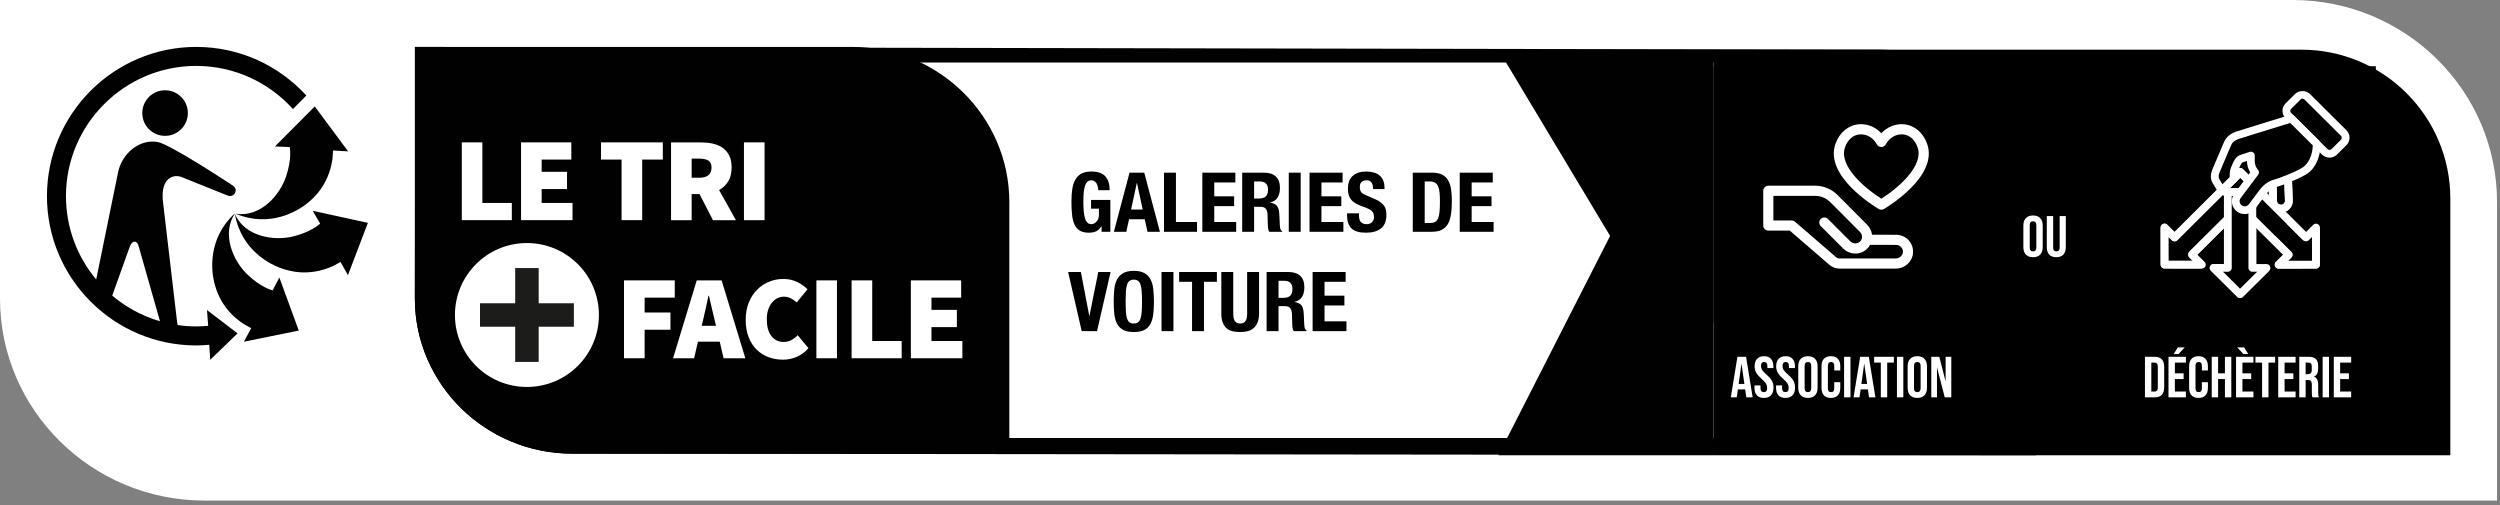 <svg width="302" height="61" viewBox="0 0 302 61" fill="none" xmlns="http://www.w3.org/2000/svg">
<rect x="0" y="0" width="302" height="61" fill="#808080" stroke="none"/>
<g clip-path="url(#clip0_72_4486)">
<path d="M24.698 60.469C11.078 60.469 0 49.521 0 36.062V0H276.948C290.563 0 301.641 10.948 301.641 24.406V60.469" fill="white"/>
<path d="M244.083 52.911H69.135C59.687 52.911 52 45.354 52 36.062V7.557H226.948C236.396 7.557 244.083 15.114 244.083 24.406V52.911ZM227 6L50.167 5.667L50.114 36.062C50.114 46.396 58.646 54.802 69.135 54.802L245.969 55V24.406C245.969 14.073 237.49 6 227 6Z" fill="#010101"/>
<path d="M102.901 5.667H50.114V36.062C50.114 46.396 58.646 54.802 69.135 54.802H121.927V24.406C121.927 14.073 113.391 5.667 102.901 5.667Z" fill="#010101"/>
<path d="M63.651 29.359C58.849 29.359 54.958 33.25 54.958 38.052C54.958 42.854 58.849 46.745 63.651 46.745C68.458 46.745 72.349 42.854 72.349 38.052C72.349 33.25 68.458 29.359 63.651 29.359Z" fill="white"/>
<path d="M69.323 39.469H65.073V43.719H62.234V39.469H57.984V36.636H62.234V32.38H65.073V36.636H69.323" fill="#1C1C1B"/>
<path d="M55.786 26.594V17.198H58.271V24.516H61.828V26.594" fill="white"/>
<path d="M62.943 26.594V17.198H69.016V19.276H65.432V20.755H68.495V22.838H65.432V24.516H69.161V26.594" fill="white"/>
<path d="M75.088 26.594V19.276H72.604V17.198H80.068V19.276H77.578V26.594" fill="white"/>
<path d="M83.552 21.474H84.448C85.448 21.474 85.953 21.062 85.953 20.234C85.953 19.828 85.823 19.547 85.568 19.396C85.312 19.239 84.938 19.161 84.448 19.161H83.552V21.474ZM81.062 26.599V17.198H84.62C85.125 17.198 85.604 17.245 86.062 17.338C86.521 17.438 86.917 17.599 87.26 17.833C87.604 18.062 87.875 18.375 88.078 18.766C88.281 19.156 88.38 19.646 88.38 20.234C88.38 20.906 88.245 21.469 87.969 21.911C87.698 22.354 87.328 22.698 86.865 22.953L88.901 26.599H86.125L84.505 23.443H83.552V26.599" fill="white"/>
<path d="M89.87 26.599H92.359V17.198H89.87V26.599Z" fill="white"/>
<path d="M75.38 43.276V33.87H81.51V35.953H77.87V37.75H80.99V39.833H77.87V43.276" fill="white"/>
<path d="M84.922 38.703L84.76 39.354H86.495L86.338 38.703C86.224 38.25 86.104 37.76 85.99 37.229C85.875 36.698 85.76 36.198 85.641 35.724H85.583C85.479 36.203 85.37 36.708 85.26 37.234C85.151 37.76 85.036 38.25 84.922 38.703ZM81.307 43.276L84.167 33.87H87.172L90.036 43.276H87.406L86.943 41.276H84.312L83.849 43.276" fill="white"/>
<path d="M94.562 43.448C93.969 43.448 93.396 43.349 92.854 43.151C92.307 42.953 91.833 42.651 91.422 42.255C91.01 41.854 90.682 41.354 90.443 40.75C90.203 40.146 90.083 39.448 90.083 38.646C90.083 37.854 90.208 37.151 90.458 36.542C90.708 35.927 91.042 35.411 91.463 34.995C91.88 34.573 92.365 34.25 92.911 34.031C93.458 33.807 94.026 33.698 94.625 33.698C95.25 33.698 95.812 33.823 96.302 34.068C96.797 34.312 97.208 34.604 97.547 34.943L96.245 36.531C96.016 36.333 95.776 36.167 95.531 36.031C95.281 35.906 95 35.839 94.682 35.839C94.401 35.839 94.141 35.901 93.896 36.026C93.651 36.151 93.432 36.333 93.245 36.562C93.057 36.792 92.906 37.078 92.797 37.417C92.682 37.75 92.63 38.135 92.63 38.557C92.63 39.448 92.812 40.125 93.187 40.599C93.557 41.068 94.047 41.307 94.651 41.307C95.021 41.307 95.344 41.229 95.63 41.068C95.911 40.906 96.156 40.719 96.359 40.495L97.661 42.057C97.255 42.521 96.792 42.87 96.266 43.099C95.74 43.333 95.172 43.448 94.562 43.448Z" fill="white"/>
<path d="M98.62 43.276H101.104V33.87H98.62V43.276Z" fill="white"/>
<path d="M102.875 43.276V33.87H105.365V41.193H108.922V43.276" fill="white"/>
<path d="M110.031 43.276V33.87H116.109V35.953H112.521V37.432H115.589V39.516H112.521V41.193H116.255V43.276" fill="white"/>
<path fill-rule="evenodd" clip-rule="evenodd" d="M16.26 29.193C16.26 29.193 15.912 29.151 15.677 29.797L13.557 35.708C15.224 37.12 17.182 38.182 19.328 38.807L16.755 29.771C16.578 29.125 16.26 29.193 16.26 29.193ZM5.672 23.698C5.672 13.755 13.76 5.667 23.703 5.667C28.963 5.667 33.708 7.932 37.005 11.536L35.391 13.177C32.51 9.979 28.338 7.963 23.703 7.963C15.026 7.963 7.969 15.021 7.969 23.698C7.969 27.521 9.344 31.031 11.62 33.76L14.266 20.797C14.74 18.51 16.885 16.755 19.052 17.156C20.641 17.458 28.094 22.396 28.094 22.396C28.729 22.802 28.375 23.349 28.375 23.349C28.375 23.349 28.073 23.875 27.448 23.604L21.979 21.406C21.005 20.995 19.432 21.432 19.667 24.188L21.38 38.786L21.453 39.266C22.188 39.375 22.938 39.432 23.703 39.432C24.188 39.432 24.672 39.401 25.146 39.354L25.005 37.453L28.698 40.271L25.396 43.464L25.276 41.651C24.755 41.698 24.234 41.729 23.703 41.729C13.76 41.729 5.672 33.641 5.672 23.698ZM19.938 16.412C18.417 16.412 17.188 15.182 17.188 13.656C17.188 12.135 18.417 10.906 19.938 10.906C21.458 10.906 22.693 12.135 22.693 13.656C22.693 15.182 21.458 16.412 19.938 16.412ZM37.105 24.564C37.736 24.054 39.7 22.47 40.161 19.193L40.234 18.182L42.052 18.286L38.026 12.854L33.213 17.693L34.979 17.766L35 17.771C35.041 17.969 35.245 19.266 34.557 21.318C33.797 23.604 31.437 26.292 28.463 25.818C32.646 27.568 36.031 25.438 37.094 24.573L37.105 24.564ZM28.375 25.849C29.578 28.609 33.115 29.141 35.448 28.552C37.521 28.026 38.505 27.172 38.672 27.016L38.661 27L37.776 25.463L44.443 26.922L42.031 33.239L41.135 31.646L40.266 32.12C37.265 33.498 34.874 32.706 34.098 32.449L34.078 32.443C32.781 32.016 29.156 30.312 28.375 25.849ZM28.406 25.745C26.713 28.234 28.151 31.51 29.896 33.172C31.489 34.682 32.766 35.036 32.932 35.078L33.745 33.521L36.089 39.932L29.463 41.281L30.344 39.646L29.448 39.146C26.689 37.349 26.082 34.917 25.882 34.116L25.875 34.089C25.542 32.76 25.047 28.786 28.406 25.745Z" fill="#010101"/>
<path d="M132.67 22.98C132.67 22.847 132.653 22.71 132.62 22.57C132.593 22.43 132.547 22.303 132.48 22.19C132.413 22.07 132.327 21.973 132.22 21.9C132.12 21.82 131.997 21.78 131.85 21.78C131.503 21.78 131.253 21.973 131.1 22.36C130.947 22.747 130.87 23.387 130.87 24.28C130.87 24.707 130.883 25.093 130.91 25.44C130.937 25.787 130.983 26.083 131.05 26.33C131.123 26.57 131.223 26.757 131.35 26.89C131.483 27.017 131.653 27.08 131.86 27.08C131.947 27.08 132.04 27.057 132.14 27.01C132.247 26.963 132.343 26.893 132.43 26.8C132.523 26.707 132.6 26.59 132.66 26.45C132.72 26.303 132.75 26.133 132.75 25.94V25.21H131.8V24.15H134.13V28H133.07V27.34H133.05C132.877 27.62 132.667 27.82 132.42 27.94C132.18 28.053 131.89 28.11 131.55 28.11C131.11 28.11 130.75 28.033 130.47 27.88C130.197 27.727 129.98 27.49 129.82 27.17C129.667 26.85 129.563 26.457 129.51 25.99C129.457 25.517 129.43 24.97 129.43 24.35C129.43 23.75 129.467 23.223 129.54 22.77C129.62 22.317 129.753 21.94 129.94 21.64C130.127 21.333 130.373 21.103 130.68 20.95C130.987 20.797 131.37 20.72 131.83 20.72C132.617 20.72 133.183 20.917 133.53 21.31C133.877 21.697 134.05 22.253 134.05 22.98H132.67ZM138.037 25.31L137.347 22.1H137.327L136.637 25.31H138.037ZM138.227 20.86L140.117 28H138.617L138.287 26.49H136.387L136.057 28H134.557L136.447 20.86H138.227ZM140.613 28V20.86H142.053V26.82H144.603V28H140.613ZM149.232 20.86V22.04H146.682V23.72H149.082V24.9H146.682V26.82H149.332V28H145.242V20.86H149.232ZM150.057 20.86H152.717C153.317 20.86 153.783 21.013 154.117 21.32C154.45 21.62 154.617 22.08 154.617 22.7C154.617 23.18 154.52 23.573 154.327 23.88C154.133 24.18 153.833 24.373 153.427 24.46V24.48C153.787 24.533 154.05 24.65 154.217 24.83C154.383 25.01 154.487 25.3 154.527 25.7C154.54 25.833 154.55 25.98 154.557 26.14C154.563 26.293 154.57 26.467 154.577 26.66C154.59 27.04 154.61 27.33 154.637 27.53C154.677 27.73 154.763 27.867 154.897 27.94V28H153.337C153.263 27.9 153.217 27.787 153.197 27.66C153.177 27.527 153.163 27.39 153.157 27.25L153.117 25.88C153.103 25.6 153.033 25.38 152.907 25.22C152.78 25.06 152.567 24.98 152.267 24.98H151.497V28H150.057V20.86ZM151.497 23.98H152.097C152.443 23.98 152.71 23.9 152.897 23.74C153.083 23.573 153.177 23.297 153.177 22.91C153.177 22.25 152.843 21.92 152.177 21.92H151.497V23.98ZM155.683 28V20.86H157.123V28H155.683ZM162.181 20.86V22.04H159.631V23.72H162.031V24.9H159.631V26.82H162.281V28H158.191V20.86H162.181ZM164.166 25.77V25.98C164.166 26.147 164.179 26.3 164.206 26.44C164.233 26.573 164.283 26.687 164.356 26.78C164.429 26.873 164.526 26.947 164.646 27C164.773 27.053 164.929 27.08 165.116 27.08C165.336 27.08 165.533 27.01 165.706 26.87C165.886 26.723 165.976 26.5 165.976 26.2C165.976 26.04 165.953 25.903 165.906 25.79C165.866 25.67 165.796 25.563 165.696 25.47C165.596 25.377 165.463 25.293 165.296 25.22C165.136 25.14 164.936 25.06 164.696 24.98C164.376 24.873 164.099 24.757 163.866 24.63C163.633 24.503 163.436 24.357 163.276 24.19C163.123 24.017 163.009 23.82 162.936 23.6C162.863 23.373 162.826 23.113 162.826 22.82C162.826 22.113 163.023 21.587 163.416 21.24C163.809 20.893 164.349 20.72 165.036 20.72C165.356 20.72 165.649 20.757 165.916 20.83C166.189 20.897 166.423 21.01 166.616 21.17C166.816 21.323 166.969 21.523 167.076 21.77C167.189 22.01 167.246 22.3 167.246 22.64V22.84H165.866C165.866 22.5 165.806 22.24 165.686 22.06C165.566 21.873 165.366 21.78 165.086 21.78C164.926 21.78 164.793 21.803 164.686 21.85C164.579 21.897 164.493 21.96 164.426 22.04C164.366 22.113 164.323 22.2 164.296 22.3C164.276 22.4 164.266 22.503 164.266 22.61C164.266 22.83 164.313 23.017 164.406 23.17C164.499 23.317 164.699 23.453 165.006 23.58L166.116 24.06C166.389 24.18 166.613 24.307 166.786 24.44C166.959 24.567 167.096 24.707 167.196 24.86C167.303 25.007 167.376 25.17 167.416 25.35C167.456 25.53 167.476 25.73 167.476 25.95C167.476 26.703 167.256 27.253 166.816 27.6C166.383 27.94 165.776 28.11 164.996 28.11C164.183 28.11 163.599 27.933 163.246 27.58C162.899 27.227 162.726 26.72 162.726 26.06V25.77H164.166ZM172.104 26.94H172.744C172.997 26.94 173.2 26.897 173.354 26.81C173.507 26.723 173.627 26.58 173.714 26.38C173.807 26.18 173.867 25.917 173.894 25.59C173.927 25.263 173.944 24.857 173.944 24.37C173.944 23.963 173.93 23.607 173.904 23.3C173.877 22.993 173.82 22.74 173.734 22.54C173.654 22.333 173.53 22.18 173.364 22.08C173.204 21.973 172.987 21.92 172.714 21.92H172.104V26.94ZM170.664 20.86H173.024C173.524 20.86 173.927 20.943 174.234 21.11C174.54 21.27 174.777 21.503 174.944 21.81C175.117 22.11 175.234 22.473 175.294 22.9C175.354 23.327 175.384 23.803 175.384 24.33C175.384 24.957 175.344 25.503 175.264 25.97C175.19 26.43 175.06 26.81 174.874 27.11C174.687 27.41 174.437 27.633 174.124 27.78C173.81 27.927 173.414 28 172.934 28H170.664V20.86ZM180.326 20.86V22.04H177.776V23.72H180.176V24.9H177.776V26.82H180.426V28H176.336V20.86H180.326ZM130.57 32.86L131.58 38.14H131.61L132.67 32.86H134.16L132.52 40H130.67L129.03 32.86H130.57ZM135.976 36.43C135.976 36.91 135.986 37.32 136.006 37.66C136.032 37.993 136.079 38.267 136.146 38.48C136.219 38.687 136.319 38.84 136.446 38.94C136.579 39.033 136.752 39.08 136.966 39.08C137.179 39.08 137.349 39.033 137.476 38.94C137.609 38.84 137.709 38.687 137.776 38.48C137.849 38.267 137.896 37.993 137.916 37.66C137.942 37.32 137.956 36.91 137.956 36.43C137.956 35.95 137.942 35.543 137.916 35.21C137.896 34.877 137.849 34.603 137.776 34.39C137.709 34.177 137.609 34.023 137.476 33.93C137.349 33.83 137.179 33.78 136.966 33.78C136.752 33.78 136.579 33.83 136.446 33.93C136.319 34.023 136.219 34.177 136.146 34.39C136.079 34.603 136.032 34.877 136.006 35.21C135.986 35.543 135.976 35.95 135.976 36.43ZM134.536 36.43C134.536 35.89 134.559 35.393 134.606 34.94C134.659 34.48 134.769 34.087 134.936 33.76C135.109 33.433 135.356 33.18 135.676 33C135.996 32.813 136.426 32.72 136.966 32.72C137.506 32.72 137.936 32.813 138.256 33C138.576 33.18 138.819 33.433 138.986 33.76C139.159 34.087 139.269 34.48 139.316 34.94C139.369 35.393 139.396 35.89 139.396 36.43C139.396 36.977 139.369 37.477 139.316 37.93C139.269 38.383 139.159 38.773 138.986 39.1C138.819 39.427 138.576 39.677 138.256 39.85C137.936 40.023 137.506 40.11 136.966 40.11C136.426 40.11 135.996 40.023 135.676 39.85C135.356 39.677 135.109 39.427 134.936 39.1C134.769 38.773 134.659 38.383 134.606 37.93C134.559 37.477 134.536 36.977 134.536 36.43ZM140.312 40V32.86H141.752V40H140.312ZM147 32.86V34.04H145.44V40H144V34.04H142.44V32.86H147ZM148.975 32.86V37.84C148.975 38.02 148.985 38.187 149.005 38.34C149.032 38.487 149.075 38.617 149.135 38.73C149.202 38.837 149.288 38.923 149.395 38.99C149.508 39.05 149.648 39.08 149.815 39.08C149.988 39.08 150.128 39.05 150.235 38.99C150.342 38.923 150.425 38.837 150.485 38.73C150.552 38.617 150.595 38.487 150.615 38.34C150.642 38.187 150.655 38.02 150.655 37.84V32.86H152.095V37.84C152.095 38.293 152.032 38.67 151.905 38.97C151.778 39.263 151.608 39.497 151.395 39.67C151.182 39.843 150.938 39.96 150.665 40.02C150.392 40.08 150.108 40.11 149.815 40.11C149.522 40.11 149.238 40.083 148.965 40.03C148.692 39.977 148.448 39.87 148.235 39.71C148.022 39.543 147.852 39.31 147.725 39.01C147.598 38.71 147.535 38.32 147.535 37.84V32.86H148.975ZM153.006 32.86H155.666C156.266 32.86 156.733 33.013 157.066 33.32C157.399 33.62 157.566 34.08 157.566 34.7C157.566 35.18 157.469 35.573 157.276 35.88C157.083 36.18 156.783 36.373 156.376 36.46V36.48C156.736 36.533 156.999 36.65 157.166 36.83C157.333 37.01 157.436 37.3 157.476 37.7C157.489 37.833 157.499 37.98 157.506 38.14C157.513 38.293 157.519 38.467 157.526 38.66C157.539 39.04 157.559 39.33 157.586 39.53C157.626 39.73 157.713 39.867 157.846 39.94V40H156.286C156.213 39.9 156.166 39.787 156.146 39.66C156.126 39.527 156.113 39.39 156.106 39.25L156.066 37.88C156.053 37.6 155.983 37.38 155.856 37.22C155.729 37.06 155.516 36.98 155.216 36.98H154.446V40H153.006V32.86ZM154.446 35.98H155.046C155.393 35.98 155.659 35.9 155.846 35.74C156.033 35.573 156.126 35.297 156.126 34.91C156.126 34.25 155.793 33.92 155.126 33.92H154.446V35.98ZM162.553 32.86V34.04H160.003V35.72H162.403V36.9H160.003V38.82H162.653V40H158.563V32.86H162.553Z" fill="black"/>
<path d="M181 6H207V55H200H181L194.5 28.5L181 6Z" fill="#010101"/>
<path d="M207 6H278C287.941 6 296 14.059 296 24V55H207V6Z" fill="black"/>
<rect x="207" y="8" width="31" height="31" fill="black"/>
<path d="M209.881 43.1H210.924L211.722 48H210.952L210.812 47.027V47.041H209.937L209.797 48H209.083L209.881 43.1ZM210.721 46.376L210.378 43.954H210.364L210.028 46.376H210.721ZM213.076 48.07C212.703 48.07 212.42 47.965 212.229 47.755C212.038 47.54 211.942 47.235 211.942 46.838V46.558H212.67V46.894C212.67 47.211 212.803 47.37 213.069 47.37C213.2 47.37 213.298 47.333 213.363 47.258C213.433 47.179 213.468 47.053 213.468 46.88C213.468 46.675 213.421 46.495 213.328 46.341C213.235 46.182 213.062 45.993 212.81 45.774C212.493 45.494 212.271 45.242 212.145 45.018C212.019 44.789 211.956 44.533 211.956 44.248C211.956 43.861 212.054 43.562 212.25 43.352C212.446 43.137 212.731 43.03 213.104 43.03C213.473 43.03 213.75 43.137 213.937 43.352C214.128 43.562 214.224 43.865 214.224 44.262V44.465H213.496V44.213C213.496 44.045 213.463 43.924 213.398 43.849C213.333 43.77 213.237 43.73 213.111 43.73C212.854 43.73 212.726 43.886 212.726 44.199C212.726 44.376 212.773 44.542 212.866 44.696C212.964 44.85 213.139 45.037 213.391 45.256C213.713 45.536 213.935 45.79 214.056 46.019C214.177 46.248 214.238 46.516 214.238 46.824C214.238 47.225 214.138 47.533 213.937 47.748C213.741 47.963 213.454 48.07 213.076 48.07ZM215.681 48.07C215.307 48.07 215.025 47.965 214.834 47.755C214.642 47.54 214.547 47.235 214.547 46.838V46.558H215.275V46.894C215.275 47.211 215.408 47.37 215.674 47.37C215.804 47.37 215.902 47.333 215.968 47.258C216.038 47.179 216.073 47.053 216.073 46.88C216.073 46.675 216.026 46.495 215.933 46.341C215.839 46.182 215.667 45.993 215.415 45.774C215.097 45.494 214.876 45.242 214.75 45.018C214.624 44.789 214.561 44.533 214.561 44.248C214.561 43.861 214.659 43.562 214.855 43.352C215.051 43.137 215.335 43.03 215.709 43.03C216.077 43.03 216.355 43.137 216.542 43.352C216.733 43.562 216.829 43.865 216.829 44.262V44.465H216.101V44.213C216.101 44.045 216.068 43.924 216.003 43.849C215.937 43.77 215.842 43.73 215.716 43.73C215.459 43.73 215.331 43.886 215.331 44.199C215.331 44.376 215.377 44.542 215.471 44.696C215.569 44.85 215.744 45.037 215.996 45.256C216.318 45.536 216.539 45.79 216.661 46.019C216.782 46.248 216.843 46.516 216.843 46.824C216.843 47.225 216.742 47.533 216.542 47.748C216.346 47.963 216.059 48.07 215.681 48.07ZM218.397 48.07C218.019 48.07 217.73 47.963 217.529 47.748C217.328 47.533 217.228 47.23 217.228 46.838V44.262C217.228 43.87 217.328 43.567 217.529 43.352C217.73 43.137 218.019 43.03 218.397 43.03C218.775 43.03 219.064 43.137 219.265 43.352C219.466 43.567 219.566 43.87 219.566 44.262V46.838C219.566 47.23 219.466 47.533 219.265 47.748C219.064 47.963 218.775 48.07 218.397 48.07ZM218.397 47.37C218.663 47.37 218.796 47.209 218.796 46.887V44.213C218.796 43.891 218.663 43.73 218.397 43.73C218.131 43.73 217.998 43.891 217.998 44.213V46.887C217.998 47.209 218.131 47.37 218.397 47.37ZM221.172 48.07C220.803 48.07 220.521 47.965 220.325 47.755C220.133 47.545 220.038 47.249 220.038 46.866V44.234C220.038 43.851 220.133 43.555 220.325 43.345C220.521 43.135 220.803 43.03 221.172 43.03C221.54 43.03 221.82 43.135 222.012 43.345C222.208 43.555 222.306 43.851 222.306 44.234V44.752H221.578V44.185C221.578 43.882 221.449 43.73 221.193 43.73C220.936 43.73 220.808 43.882 220.808 44.185V46.922C220.808 47.221 220.936 47.37 221.193 47.37C221.449 47.37 221.578 47.221 221.578 46.922V46.173H222.306V46.866C222.306 47.249 222.208 47.545 222.012 47.755C221.82 47.965 221.54 48.07 221.172 48.07ZM222.766 43.1H223.536V48H222.766V43.1ZM224.708 43.1H225.751L226.549 48H225.779L225.639 47.027V47.041H224.764L224.624 48H223.91L224.708 43.1ZM225.548 46.376L225.205 43.954H225.191L224.855 46.376H225.548ZM227.203 43.8H226.398V43.1H228.778V43.8H227.973V48H227.203V43.8ZM229.151 43.1H229.921V48H229.151V43.1ZM231.611 48.07C231.233 48.07 230.944 47.963 230.743 47.748C230.542 47.533 230.442 47.23 230.442 46.838V44.262C230.442 43.87 230.542 43.567 230.743 43.352C230.944 43.137 231.233 43.03 231.611 43.03C231.989 43.03 232.278 43.137 232.479 43.352C232.68 43.567 232.78 43.87 232.78 44.262V46.838C232.78 47.23 232.68 47.533 232.479 47.748C232.278 47.963 231.989 48.07 231.611 48.07ZM231.611 47.37C231.877 47.37 232.01 47.209 232.01 46.887V44.213C232.01 43.891 231.877 43.73 231.611 43.73C231.345 43.73 231.212 43.891 231.212 44.213V46.887C231.212 47.209 231.345 47.37 231.611 47.37ZM233.301 43.1H234.267L235.016 46.033H235.03V43.1H235.716V48H234.925L234.001 44.423H233.987V48H233.301V43.1Z" fill="white"/>
<path d="M229.01 31.222H222.203C222.051 31.222 221.908 31.163 221.79 31.061L216.83 26.776C216.72 26.683 216.577 26.633 216.433 26.633H214.223V23.664H219.276C219.951 23.664 220.609 23.933 221.081 24.406L224.691 28.025C224.852 28.185 224.936 28.396 224.928 28.624C224.928 28.683 224.919 28.733 224.911 28.784C224.911 28.801 224.902 28.818 224.902 28.826C224.86 28.978 224.776 29.113 224.649 29.214C224.337 29.492 223.823 29.459 223.502 29.138L220.811 26.447C220.575 26.211 220.187 26.211 219.951 26.447C219.706 26.692 219.706 27.08 219.951 27.316L222.642 30.007C223.418 30.791 224.658 30.842 225.459 30.134C225.645 29.973 225.796 29.788 225.906 29.577L229.061 29.585C229.289 29.585 229.5 29.678 229.651 29.847C229.812 30.015 229.888 30.226 229.871 30.454C229.845 30.876 229.457 31.222 229.01 31.222ZM229.061 28.362L226.142 28.354C226.083 27.907 225.881 27.476 225.56 27.156L221.95 23.537C221.241 22.837 220.271 22.432 219.276 22.432H213.616C213.278 22.432 213 22.71 213 23.048V27.24C213 27.586 213.278 27.856 213.616 27.856H216.205L220.988 31.989C221.326 32.285 221.764 32.445 222.203 32.445H229.01C230.107 32.445 231.026 31.61 231.094 30.538C231.128 29.965 230.942 29.425 230.546 29.003C230.166 28.598 229.618 28.362 229.061 28.362Z" fill="white"/>
<path d="M222.878 17.793C223.207 16.865 223.856 16.291 224.666 16.232C224.717 16.232 224.767 16.232 224.818 16.232C225.586 16.232 226.328 16.688 226.716 17.438C226.826 17.632 227.037 17.759 227.264 17.759C227.492 17.759 227.694 17.632 227.804 17.438C228.226 16.645 229.036 16.173 229.854 16.232C230.664 16.291 231.313 16.865 231.642 17.793C232.435 20.028 229.289 22.727 227.264 24.001C225.24 22.727 222.085 20.028 222.878 17.793ZM226.952 25.25C227.045 25.308 227.155 25.334 227.264 25.334C227.374 25.334 227.484 25.308 227.576 25.25C228.251 24.845 234.156 21.201 232.798 17.379C232.309 15.996 231.237 15.11 229.947 15.009C228.943 14.941 227.956 15.346 227.264 16.097C226.573 15.346 225.586 14.933 224.582 15.009C223.283 15.11 222.211 15.996 221.722 17.379C220.373 21.201 226.269 24.845 226.952 25.25Z" fill="white"/>
<path d="M245.59 31.07C245.212 31.07 244.923 30.963 244.722 30.748C244.522 30.533 244.421 30.23 244.421 29.838V27.262C244.421 26.87 244.522 26.567 244.722 26.352C244.923 26.137 245.212 26.03 245.59 26.03C245.968 26.03 246.258 26.137 246.458 26.352C246.659 26.567 246.759 26.87 246.759 27.262V29.838C246.759 30.23 246.659 30.533 246.458 30.748C246.258 30.963 245.968 31.07 245.59 31.07ZM245.59 30.37C245.856 30.37 245.989 30.209 245.989 29.887V27.213C245.989 26.891 245.856 26.73 245.59 26.73C245.324 26.73 245.191 26.891 245.191 27.213V29.887C245.191 30.209 245.324 30.37 245.59 30.37ZM248.4 31.07C248.027 31.07 247.742 30.965 247.546 30.755C247.35 30.54 247.252 30.235 247.252 29.838V26.1H248.022V29.894C248.022 30.062 248.055 30.183 248.12 30.258C248.19 30.333 248.288 30.37 248.414 30.37C248.54 30.37 248.636 30.333 248.701 30.258C248.771 30.183 248.806 30.062 248.806 29.894V26.1H249.548V29.838C249.548 30.235 249.45 30.54 249.254 30.755C249.058 30.965 248.773 31.07 248.4 31.07Z" fill="white"/>
<rect x="256" y="8" width="31" height="31" fill="black"/>
<path d="M259.11 43.1H260.286C260.668 43.1 260.955 43.203 261.147 43.408C261.338 43.613 261.434 43.914 261.434 44.311V46.789C261.434 47.186 261.338 47.487 261.147 47.692C260.955 47.897 260.668 48 260.286 48H259.11V43.1ZM260.272 47.3C260.398 47.3 260.493 47.263 260.559 47.188C260.629 47.113 260.664 46.992 260.664 46.824V44.276C260.664 44.108 260.629 43.987 260.559 43.912C260.493 43.837 260.398 43.8 260.272 43.8H259.88V47.3H260.272ZM261.954 43.1H264.054V43.8H262.724V45.095H263.781V45.795H262.724V47.3H264.054V48H261.954V43.1ZM263.074 41.966H263.914L263.165 42.771H262.584L263.074 41.966ZM265.581 48.07C265.213 48.07 264.93 47.965 264.734 47.755C264.543 47.545 264.447 47.249 264.447 46.866V44.234C264.447 43.851 264.543 43.555 264.734 43.345C264.93 43.135 265.213 43.03 265.581 43.03C265.95 43.03 266.23 43.135 266.421 43.345C266.617 43.555 266.715 43.851 266.715 44.234V44.752H265.987V44.185C265.987 43.882 265.859 43.73 265.602 43.73C265.346 43.73 265.217 43.882 265.217 44.185V46.922C265.217 47.221 265.346 47.37 265.602 47.37C265.859 47.37 265.987 47.221 265.987 46.922V46.173H266.715V46.866C266.715 47.249 266.617 47.545 266.421 47.755C266.23 47.965 265.95 48.07 265.581 48.07ZM267.176 43.1H267.946V45.095H268.772V43.1H269.542V48H268.772V45.795H267.946V48H267.176V43.1ZM270.116 43.1H272.216V43.8H270.886V45.095H271.943V45.795H270.886V47.3H272.216V48H270.116V43.1ZM270.256 41.966H271.096L271.586 42.771H271.005L270.256 41.966ZM273.261 43.8H272.456V43.1H274.836V43.8H274.031V48H273.261V43.8ZM275.208 43.1H277.308V43.8H275.978V45.095H277.035V45.795H275.978V47.3H277.308V48H275.208V43.1ZM277.751 43.1H278.892C279.289 43.1 279.578 43.193 279.76 43.38C279.942 43.562 280.033 43.844 280.033 44.227V44.528C280.033 45.037 279.865 45.359 279.529 45.494V45.508C279.716 45.564 279.847 45.678 279.921 45.851C280.001 46.024 280.04 46.255 280.04 46.544V47.405C280.04 47.545 280.045 47.659 280.054 47.748C280.064 47.832 280.087 47.916 280.124 48H279.34C279.312 47.921 279.294 47.846 279.284 47.776C279.275 47.706 279.27 47.58 279.27 47.398V46.502C279.27 46.278 279.233 46.122 279.158 46.033C279.088 45.944 278.965 45.9 278.787 45.9H278.521V48H277.751V43.1ZM278.801 45.2C278.955 45.2 279.07 45.16 279.144 45.081C279.224 45.002 279.263 44.869 279.263 44.682V44.304C279.263 44.127 279.231 43.998 279.165 43.919C279.105 43.84 279.007 43.8 278.871 43.8H278.521V45.2H278.801ZM280.575 43.1H281.345V48H280.575V43.1ZM281.921 43.1H284.021V43.8H282.691V45.095H283.748V45.795H282.691V47.3H284.021V48H281.921V43.1Z" fill="white"/>
<path d="M265.988 32.439L261.474 32.434C261.217 32.434 261.005 32.227 261.005 31.97L261 27.481C261 27.293 261.114 27.12 261.291 27.051C261.464 26.977 261.667 27.016 261.8 27.15L262.684 28.029L270.29 20.458C270.473 20.28 270.769 20.28 270.952 20.458L273.046 22.542C273.135 22.631 273.184 22.744 273.184 22.873C273.184 22.996 273.135 23.115 273.046 23.204L265.44 30.765L266.319 31.644C266.452 31.777 266.492 31.98 266.418 32.153C266.349 32.325 266.176 32.439 265.988 32.439ZM261.943 31.501L264.852 31.506L264.442 31.096C264.26 30.913 264.26 30.617 264.442 30.434L272.048 22.873L270.621 21.45L263.015 29.017C262.832 29.199 262.536 29.199 262.353 29.017L261.938 28.612" fill="white"/>
<path d="M275.54 25.673C275.179 25.673 274.833 25.535 274.567 25.288C274.29 25.031 274.132 24.68 274.117 24.3L274.048 22.152L274.987 22.122L275.056 24.27C275.061 24.399 275.115 24.517 275.209 24.606C275.303 24.695 275.436 24.73 275.559 24.74C275.688 24.735 275.806 24.68 275.895 24.587C275.984 24.493 276.029 24.369 276.024 24.241L275.92 21.376L276.858 21.347L276.962 24.206C276.977 24.587 276.844 24.947 276.582 25.224C276.32 25.5 275.969 25.658 275.589 25.668C275.569 25.673 275.555 25.673 275.54 25.673Z" fill="white"/>
<path d="M275.54 25.673C275.179 25.673 274.833 25.535 274.567 25.288C274.29 25.031 274.132 24.68 274.117 24.3L274.048 22.152L274.987 22.122L275.056 24.27C275.061 24.399 275.115 24.517 275.209 24.606C275.303 24.695 275.436 24.73 275.559 24.74C275.688 24.735 275.806 24.68 275.895 24.587C275.984 24.493 276.029 24.369 276.024 24.241L275.92 21.376L276.858 21.347L276.962 24.206C276.977 24.587 276.844 24.947 276.582 25.224C276.32 25.5 275.969 25.658 275.589 25.668C275.569 25.673 275.555 25.673 275.54 25.673Z" fill="white"/>
<path d="M273.643 25.994C273.278 25.994 272.937 25.861 272.67 25.614C272.394 25.352 272.231 25.001 272.221 24.621L272.152 22.473L273.09 22.443L273.159 24.591C273.164 24.725 273.219 24.843 273.312 24.932C273.406 25.021 273.53 25.076 273.658 25.061C273.925 25.051 274.137 24.828 274.127 24.562L274.024 21.702L274.962 21.668L275.066 24.527C275.095 25.312 274.478 25.964 273.693 25.994C273.673 25.994 273.658 25.994 273.643 25.994Z" fill="white"/>
<path d="M275.258 32.449C275.066 32.449 274.893 32.331 274.824 32.158C274.75 31.985 274.789 31.782 274.922 31.649L275.806 30.77L268.201 23.204C268.018 23.026 268.018 22.73 268.201 22.547L270.29 20.463C270.463 20.29 270.779 20.29 270.952 20.463L278.893 28.36L278.226 29.021L270.621 21.455L269.193 22.878L276.799 30.439C276.987 30.622 276.987 30.923 276.799 31.101L276.389 31.511H279.298L279.303 27.486H280.241L280.236 31.975C280.236 32.232 280.029 32.439 279.767 32.439L275.258 32.449Z" fill="white"/>
<path d="M270.601 36C270.478 36 270.359 35.956 270.265 35.862L267.075 32.696C266.941 32.563 266.902 32.36 266.971 32.187C267.045 32.01 267.218 31.896 267.406 31.896H268.655V23.204C268.655 22.947 268.863 22.735 269.124 22.735H272.083C272.339 22.735 272.552 22.947 272.552 23.204V32.365H271.613V23.673H269.593V32.365C269.593 32.622 269.381 32.829 269.124 32.829H268.542L270.601 34.874L273.461 32.034L274.127 32.696L270.932 35.862C270.838 35.956 270.72 36 270.601 36Z" fill="white"/>
<path d="M265.983 32.439L261.474 32.434C261.217 32.434 261.005 32.227 261.005 31.97L261 27.481C261 27.293 261.114 27.12 261.291 27.051C261.464 26.977 261.667 27.016 261.8 27.15L262.684 28.029L270.29 20.458C270.473 20.28 270.769 20.28 270.952 20.458L273.046 22.542C273.135 22.631 273.184 22.744 273.184 22.873C273.184 22.996 273.135 23.115 273.046 23.204L265.104 31.096L264.442 30.434L272.048 22.873L270.621 21.45L263.015 29.017C262.832 29.199 262.536 29.199 262.353 29.017L261.938 28.612L261.943 31.501L265.988 31.506" fill="white"/>
<path d="M281.407 19.045C281.066 19.045 280.745 18.912 280.503 18.675L276.098 14.289C275.856 14.052 275.722 13.731 275.722 13.395C275.722 13.055 275.856 12.738 276.093 12.496L277.239 11.356C277.723 10.882 278.562 10.882 279.046 11.356L283.452 15.741C283.95 16.235 283.95 17.04 283.452 17.534L282.306 18.675C282.064 18.912 281.748 19.045 281.407 19.045ZM278.142 11.919C278.054 11.919 277.97 11.958 277.905 12.017V12.022L276.76 13.158C276.695 13.222 276.661 13.306 276.661 13.395C276.661 13.484 276.695 13.568 276.76 13.627L281.165 18.013C281.293 18.141 281.516 18.137 281.644 18.013L282.79 16.877C282.918 16.744 282.918 16.531 282.785 16.403L278.38 12.022C278.315 11.958 278.231 11.919 278.142 11.919Z" fill="white"/>
<path d="M276.742 26.661L273.2 23.513L272.413 24.3L272.019 25.874L274.381 29.023L276.742 26.661Z" fill="black"/>
<path d="M275.258 32.449C275.066 32.449 274.893 32.331 274.824 32.158C274.75 31.985 274.789 31.782 274.922 31.649L275.806 30.77L268.201 23.204C268.018 23.026 268.018 22.73 268.201 22.547L270.29 20.463C270.463 20.29 270.779 20.29 270.952 20.463L278.562 28.034L279.441 27.155C279.575 27.021 279.777 26.982 279.955 27.056C280.128 27.125 280.241 27.298 280.241 27.486L280.236 31.975C280.236 32.232 280.029 32.439 279.767 32.439L275.258 32.449ZM269.193 22.878L276.799 30.439C276.987 30.622 276.987 30.923 276.799 31.101L276.389 31.511H279.298L279.303 28.616L278.893 29.021C278.71 29.204 278.414 29.204 278.226 29.021L270.621 21.455" fill="white"/>
<path d="M267.69 32.565H269.264V23.513H272.019L272.413 32.565H273.2L270.445 35.713L267.69 32.565Z" fill="black"/>
<path d="M270.601 36C270.478 36 270.359 35.956 270.27 35.862L267.075 32.696C266.941 32.563 266.902 32.36 266.971 32.187C267.045 32.01 267.218 31.896 267.406 31.896H268.655V23.204C268.655 22.947 268.863 22.735 269.124 22.735H272.083C272.339 22.735 272.552 22.947 272.552 23.204V31.896H273.791C273.984 31.896 274.157 32.01 274.226 32.187C274.3 32.36 274.261 32.563 274.127 32.696L270.932 35.862C270.838 35.956 270.72 36 270.601 36ZM268.542 32.829L270.601 34.874L272.66 32.829H272.083C271.821 32.829 271.613 32.622 271.613 32.365V23.673H269.593V32.365C269.593 32.622 269.381 32.829 269.124 32.829" fill="white"/>
<path d="M272.413 20.823L270.29 23.658C269.929 24.137 270.028 24.819 270.512 25.174C270.991 25.535 271.678 25.436 272.038 24.957L273.362 23.189C273.89 22.497 274.483 22.241 274.769 22.166C275.406 21.998 277.323 21.282 278.35 20.665C279.372 20.043 279.901 18.601 279.846 17.361L276.789 14.319L270.3 16.334C269.509 16.6 269.223 17.05 269.104 17.317C268.986 17.588 267.692 20.631 267.692 20.631C267.544 21.011 267.46 21.465 267.677 21.85C267.894 22.236 268.388 23.006 268.388 23.006L269.816 21.584C269.816 21.584 269.761 20.798 269.944 20.393C270.132 19.993 270.329 19.327 270.754 19.174C271.174 19.025 271.91 18.788 271.91 18.788C271.91 18.788 271.845 19.628 271.994 20.077C272.147 20.527 272.379 20.793 272.379 20.793" fill="black"/>
<path d="M271.164 25.861C270.828 25.861 270.502 25.752 270.231 25.549C269.895 25.303 269.677 24.937 269.618 24.527C269.564 24.117 269.668 23.707 269.919 23.377L271.831 20.823C271.737 20.67 271.633 20.473 271.549 20.226C271.475 19.993 271.441 19.702 271.431 19.44C271.248 19.5 271.06 19.564 270.912 19.613C270.759 19.667 270.576 20.107 270.477 20.339L270.374 20.591C270.28 20.788 270.265 21.273 270.285 21.554C270.295 21.687 270.245 21.821 270.152 21.915L268.719 23.337C268.621 23.436 268.477 23.485 268.339 23.47C268.196 23.456 268.072 23.377 267.993 23.258C267.993 23.258 267.49 22.473 267.267 22.082C267.015 21.633 267.01 21.085 267.257 20.458C267.262 20.448 268.556 17.401 268.675 17.134C268.927 16.561 269.435 16.131 270.147 15.889L276.646 13.874C276.814 13.82 276.997 13.864 277.12 13.988L280.182 17.035C280.266 17.119 280.311 17.228 280.315 17.346C280.37 18.606 279.851 20.305 278.592 21.06C277.525 21.707 275.589 22.433 274.888 22.621C274.784 22.645 274.241 22.813 273.737 23.47L272.413 25.238C272.162 25.569 271.801 25.787 271.386 25.846C271.312 25.856 271.238 25.861 271.164 25.861ZM271.915 18.324C272.018 18.324 272.122 18.359 272.201 18.423C272.325 18.522 272.394 18.67 272.379 18.828C272.359 19.114 272.354 19.667 272.443 19.929C272.557 20.28 272.735 20.492 272.739 20.492C272.922 20.65 272.937 20.907 272.789 21.105L270.67 23.934C270.566 24.068 270.527 24.231 270.552 24.394C270.571 24.557 270.66 24.705 270.794 24.799C270.927 24.902 271.09 24.937 271.253 24.922C271.416 24.898 271.564 24.809 271.663 24.68L272.986 22.907C273.663 22.028 274.428 21.771 274.651 21.717C275.214 21.569 277.11 20.868 278.103 20.265C278.947 19.756 279.372 18.556 279.382 17.559L276.656 14.852L270.438 16.778C269.989 16.931 269.677 17.178 269.534 17.504C269.416 17.776 268.127 20.813 268.127 20.813C267.993 21.154 267.978 21.431 268.087 21.618C268.181 21.791 268.334 22.038 268.472 22.26L269.342 21.401C269.337 21.095 269.351 20.566 269.519 20.201L269.613 19.983C269.796 19.539 270.053 18.927 270.596 18.734C271.021 18.586 271.767 18.344 271.767 18.344C271.816 18.329 271.865 18.324 271.915 18.324Z" fill="white"/>
</g>
<defs>
<clipPath id="clip0_72_4486">
<rect width="302" height="61" fill="white"/>
</clipPath>
</defs>
</svg>
